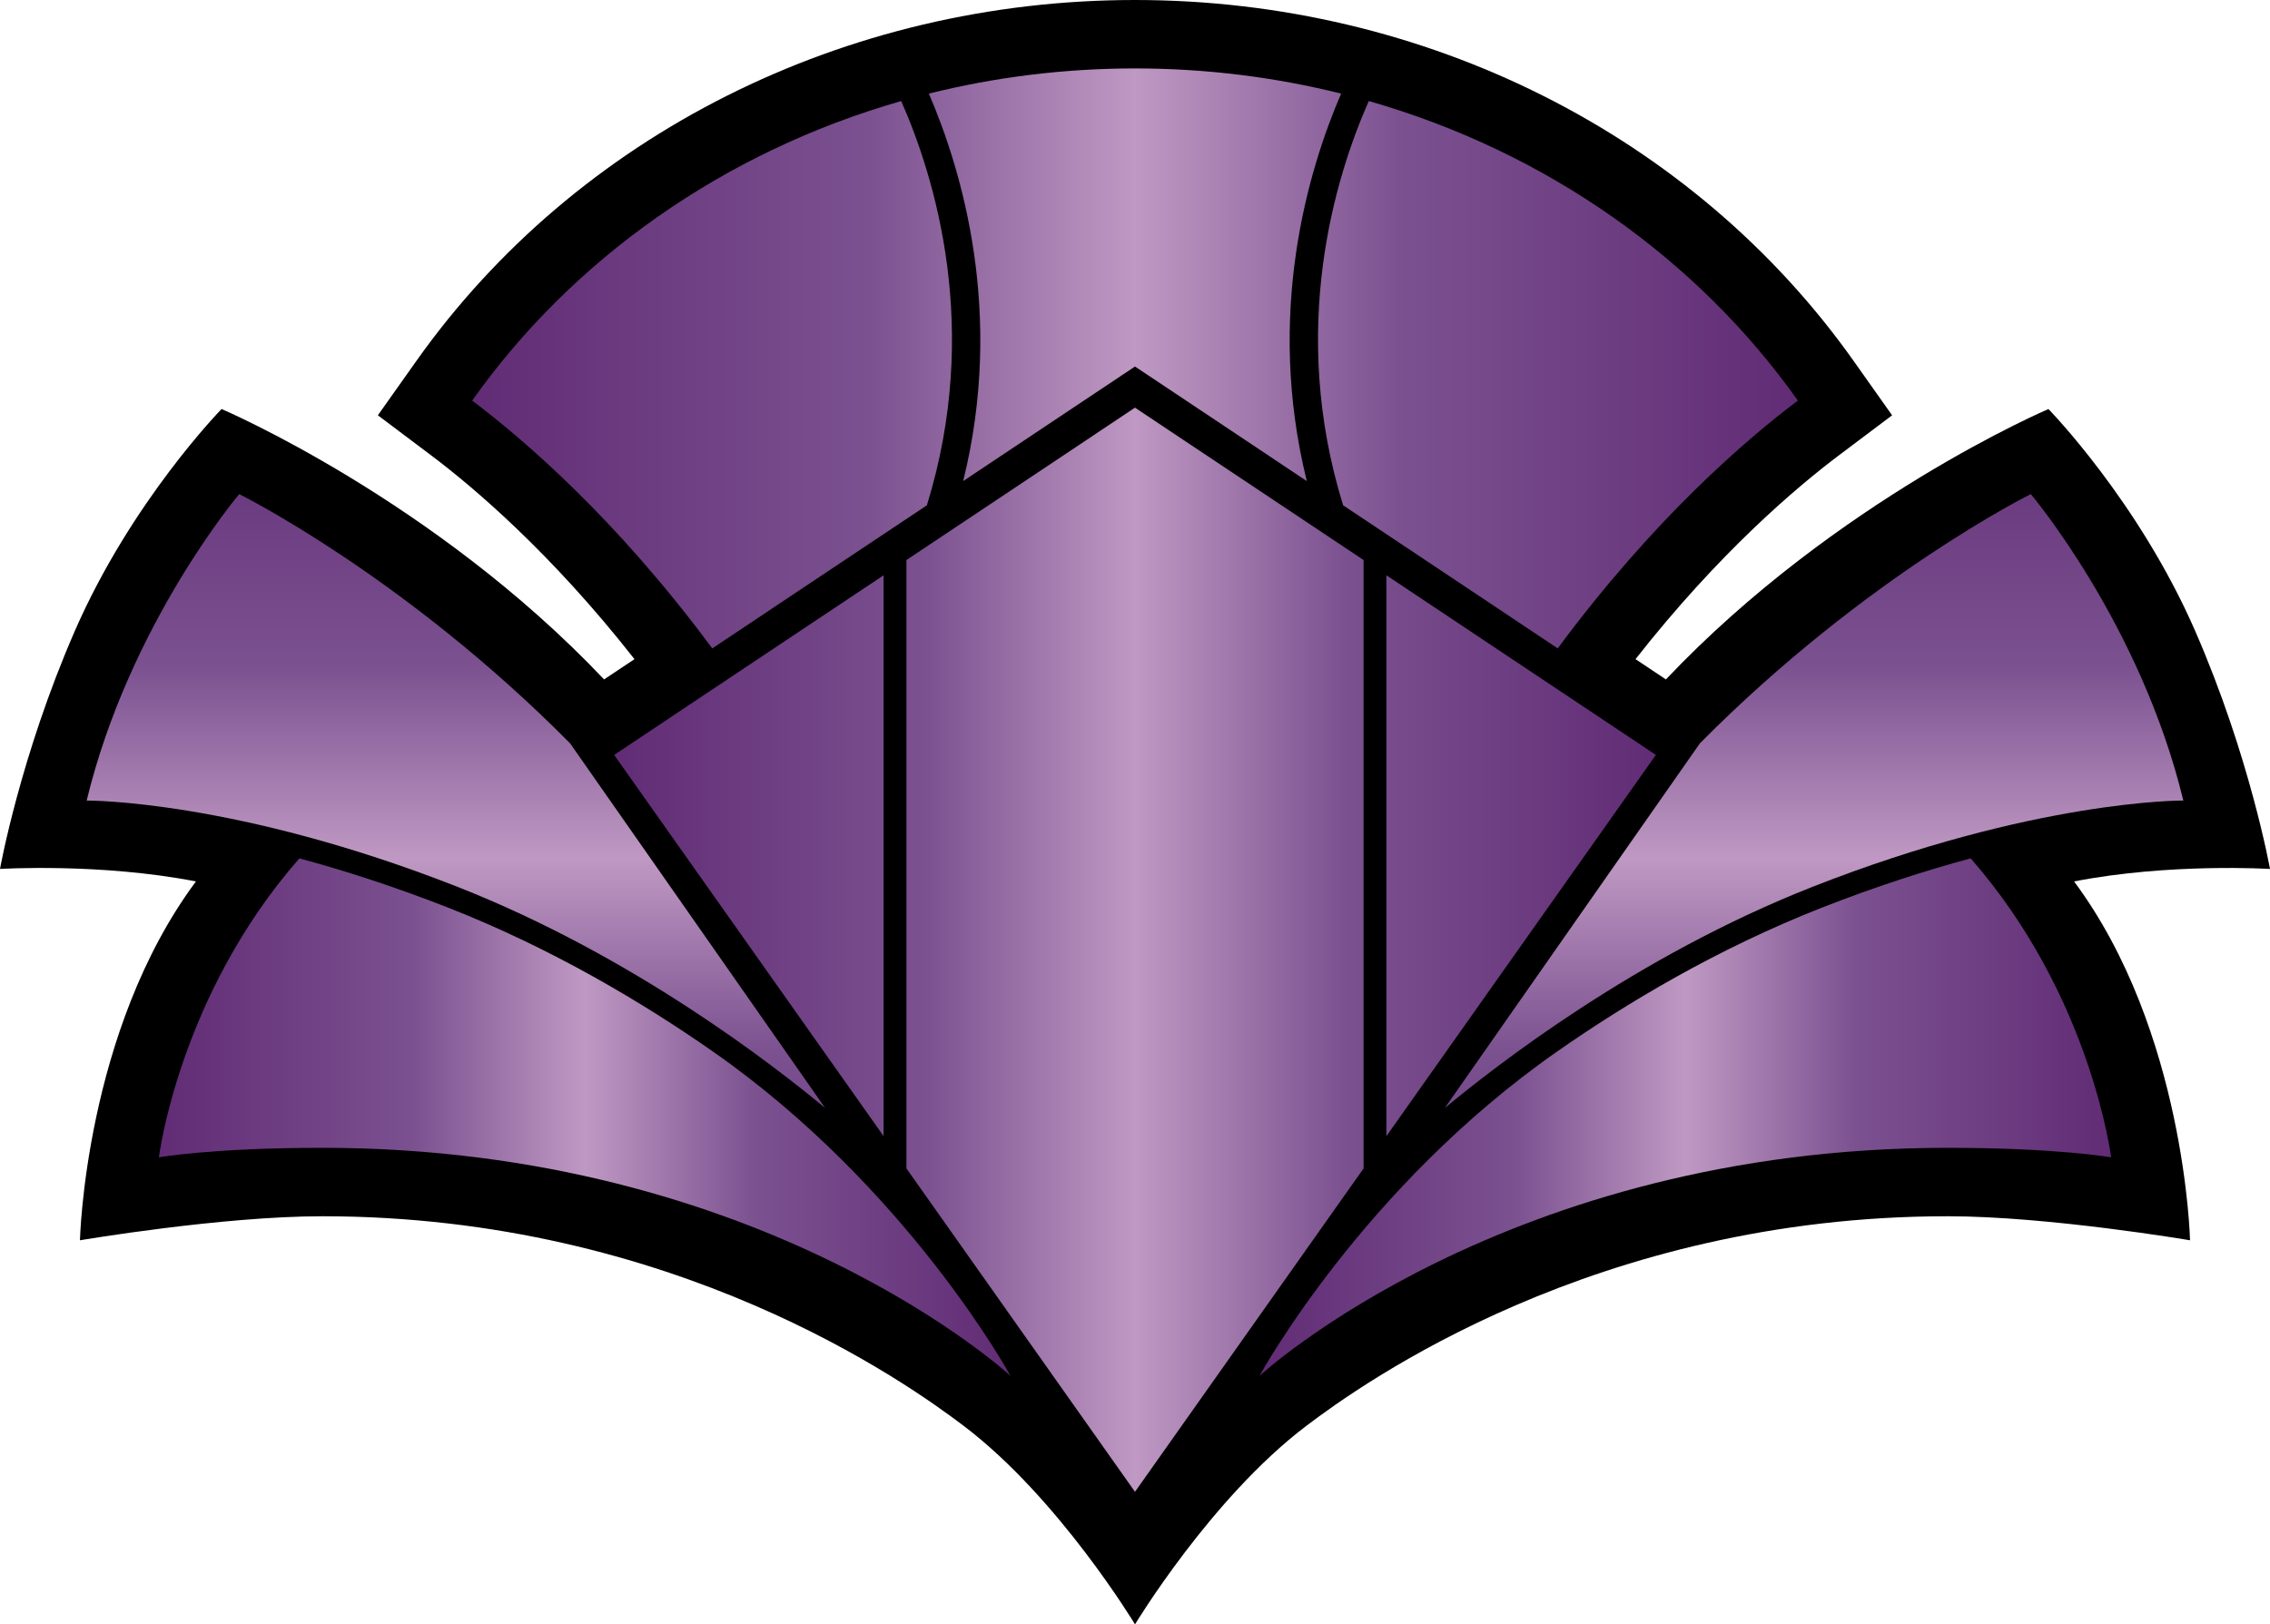 <?xml version="1.0" encoding="UTF-8" standalone="no"?>
<svg
   width="150.001"
   height="107.365"
   viewBox="0 0 150.001 107.365"
   version="1.1"
   xml:space="preserve"
   style="clip-rule:evenodd;fill-rule:evenodd;stroke-linejoin:round;stroke-miterlimit:2"
   id="svg37"
   xmlns="http://www.w3.org/2000/svg"
   xmlns:svg="http://www.w3.org/2000/svg">
    <g
   id="g8"
   transform="translate(-4.833,-3.334)">
        <path
   d="m 154.834,60.769 c 0,0 -1.331,-7.441 -4.937,-15.715 -3.753,-8.608 -9.704,-14.684 -9.704,-14.684 0,0 -14.008,5.968 -25.277,17.872 l -2.009,-1.339 c 5.523,-7.046 10.684,-11.4 13.446,-13.478 l 3.51,-2.641 -2.537,-3.585 C 116.746,12.254 98.992,3.334 79.833,3.334 c -19.159,0 -36.913,8.92 -47.492,23.864 l -2.539,3.585 3.511,2.641 c 2.762,2.077 7.922,6.432 13.446,13.478 L 44.75,48.241 C 33.482,36.337 19.474,30.369 19.474,30.369 c 0,0 -5.951,6.076 -9.704,14.684 -3.606,8.274 -4.937,15.715 -4.937,15.715 0,0 6.605,-0.408 12.947,0.826 -7.346,9.883 -7.664,23.719 -7.664,23.719 0,0 9.339,-1.589 16.02,-1.589 23.238,0 38.671,11.04 42.405,13.876 6.269,4.761 11.293,13.099 11.293,13.099 0,0 5.025,-8.338 11.292,-13.099 3.732,-2.836 19.168,-13.876 42.405,-13.876 6.681,0 16.019,1.589 16.019,1.589 0,0 -0.316,-13.836 -7.663,-23.719 6.341,-1.234 12.947,-0.825 12.947,-0.825 z"
   style="fill-rule:nonzero"
   id="path1" />
        <path
   d="M 42.503,52.464 59.355,76.565 C 56.022,73.805 46.746,66.544 35.054,61.947 20.358,56.17 10.56,56.248 10.56,56.248 13.386,44.566 20.64,35.993 20.64,35.993 c 0,0 10.888,5.388 21.863,16.471 z m 96.524,-16.472 c 0,0 7.254,8.573 10.08,20.255 0,0 -9.798,-0.078 -24.494,5.699 -11.691,4.597 -20.968,11.858 -24.303,14.618 l 16.854,-24.101 c 10.974,-11.082 21.863,-16.471 21.863,-16.471 z"
   style="fill:url(#_Linear1);fill-rule:nonzero"
   id="path2" />
        <path
   d="m 51.921,72.821 c -4.58,-3.196 -10.601,-6.792 -17.419,-9.472 -3.628,-1.427 -6.947,-2.487 -9.886,-3.28 -7.968,9.089 -9.283,19.761 -9.283,19.761 0,0 3.517,-0.629 10.803,-0.629 29.204,0 45.47,15.074 45.47,15.074 0,0 -6.783,-12.451 -19.685,-21.454 z"
   style="fill:url(#_Linear2);fill-rule:nonzero"
   id="path3" />
        <path
   d="m 88.061,94.275 c 0,0 16.267,-15.074 45.471,-15.074 7.285,0 10.803,0.629 10.803,0.629 0,0 -1.313,-10.672 -9.282,-19.761 -2.94,0.793 -6.259,1.854 -9.888,3.28 -6.817,2.68 -12.839,6.275 -17.417,9.472 -12.904,9.003 -19.687,21.454 -19.687,21.454 z"
   style="fill:url(#_Linear3);fill-rule:nonzero"
   id="path4" />
        <path
   d="m 66.212,9.521 c 4.344,-1.083 8.909,-1.664 13.621,-1.664 4.712,0 9.278,0.581 13.621,1.664 -2.185,5.067 -5.01,14.531 -2.267,25.611 L 79.833,27.559 68.479,35.132 C 71.222,24.052 68.396,14.588 66.212,9.521 Z m -1.829,0.492 c -11.751,3.363 -21.739,10.458 -28.351,19.799 3.378,2.541 9.521,7.801 15.866,16.379 l 14.183,-9.459 c 3.614,-11.68 0.517,-21.708 -1.698,-26.719 z m 29.202,26.718 14.183,9.459 c 6.346,-8.579 12.489,-13.839 15.867,-16.379 -6.613,-9.341 -16.6,-16.436 -28.353,-19.799 -2.214,5.01 -5.311,15.04 -1.697,26.719 z"
   style="fill:url(#_Linear4);fill-rule:nonzero"
   id="path5" />
        <g
   id="g7">
            <path
   d="M 96.446,78.43 V 41.358 l 17.806,11.874 z M 45.416,53.232 63.221,78.43 V 41.358 Z"
   style="fill:url(#_Linear5);fill-rule:nonzero"
   id="path6" />
            <path
   d="M 79.833,30.278 64.729,40.351 V 80.563 L 79.833,101.938 94.938,80.563 V 40.351 Z"
   style="fill:url(#_Linear6);fill-rule:nonzero"
   id="path7" />
        </g>
    </g>
    <defs
   id="defs37">
        <linearGradient
   id="_Linear1"
   x1="0"
   y1="0"
   x2="1"
   y2="0"
   gradientUnits="userSpaceOnUse"
   gradientTransform="matrix(0,-63.556,63.556,0,80,91.846)"><stop
     offset="0"
     style="stop-color:rgb(97,44,117);stop-opacity:1"
     id="stop8" /><stop
     offset="0.3"
     style="stop-color:rgb(123,81,144);stop-opacity:1"
     id="stop9" /><stop
     offset="0.5"
     style="stop-color:rgb(191,153,195);stop-opacity:1"
     id="stop10" /><stop
     offset="0.7"
     style="stop-color:rgb(123,81,144);stop-opacity:1"
     id="stop11" /><stop
     offset="1"
     style="stop-color:rgb(97,44,117);stop-opacity:1"
     id="stop12" /></linearGradient>
        <linearGradient
   id="_Linear2"
   x1="0"
   y1="0"
   x2="1"
   y2="0"
   gradientUnits="userSpaceOnUse"
   gradientTransform="matrix(56.273,0,0,56.273,15.333,77.172)"><stop
     offset="0"
     style="stop-color:rgb(97,44,117);stop-opacity:1"
     id="stop13" /><stop
     offset="0.3"
     style="stop-color:rgb(123,81,144);stop-opacity:1"
     id="stop14" /><stop
     offset="0.5"
     style="stop-color:rgb(191,153,195);stop-opacity:1"
     id="stop15" /><stop
     offset="0.7"
     style="stop-color:rgb(123,81,144);stop-opacity:1"
     id="stop16" /><stop
     offset="1"
     style="stop-color:rgb(97,44,117);stop-opacity:1"
     id="stop17" /></linearGradient>
        <linearGradient
   id="_Linear3"
   x1="0"
   y1="0"
   x2="1"
   y2="0"
   gradientUnits="userSpaceOnUse"
   gradientTransform="matrix(56.273,0,0,56.273,88.061,77.172)"><stop
     offset="0"
     style="stop-color:rgb(97,44,117);stop-opacity:1"
     id="stop18" /><stop
     offset="0.3"
     style="stop-color:rgb(123,81,144);stop-opacity:1"
     id="stop19" /><stop
     offset="0.5"
     style="stop-color:rgb(191,153,195);stop-opacity:1"
     id="stop20" /><stop
     offset="0.7"
     style="stop-color:rgb(123,81,144);stop-opacity:1"
     id="stop21" /><stop
     offset="1"
     style="stop-color:rgb(97,44,117);stop-opacity:1"
     id="stop22" /></linearGradient>
        <linearGradient
   id="_Linear4"
   x1="0"
   y1="0"
   x2="1"
   y2="0"
   gradientUnits="userSpaceOnUse"
   gradientTransform="matrix(87.603,0,0,87.603,36.032,27.024)"><stop
     offset="0"
     style="stop-color:rgb(97,44,117);stop-opacity:1"
     id="stop23" /><stop
     offset="0.3"
     style="stop-color:rgb(123,81,144);stop-opacity:1"
     id="stop24" /><stop
     offset="0.5"
     style="stop-color:rgb(191,153,195);stop-opacity:1"
     id="stop25" /><stop
     offset="0.7"
     style="stop-color:rgb(123,81,144);stop-opacity:1"
     id="stop26" /><stop
     offset="1"
     style="stop-color:rgb(97,44,117);stop-opacity:1"
     id="stop27" /></linearGradient>
        <linearGradient
   id="_Linear5"
   x1="0"
   y1="0"
   x2="1"
   y2="0"
   gradientUnits="userSpaceOnUse"
   gradientTransform="matrix(68.836,0,0,68.836,45.416,59.895)"><stop
     offset="0"
     style="stop-color:rgb(97,44,117);stop-opacity:1"
     id="stop28" /><stop
     offset="0.3"
     style="stop-color:rgb(123,81,144);stop-opacity:1"
     id="stop29" /><stop
     offset="0.5"
     style="stop-color:rgb(191,153,195);stop-opacity:1"
     id="stop30" /><stop
     offset="0.7"
     style="stop-color:rgb(123,81,144);stop-opacity:1"
     id="stop31" /><stop
     offset="1"
     style="stop-color:rgb(97,44,117);stop-opacity:1"
     id="stop32" /></linearGradient>
        <linearGradient
   id="_Linear6"
   x1="0"
   y1="0"
   x2="1"
   y2="0"
   gradientUnits="userSpaceOnUse"
   gradientTransform="matrix(68.836,0,0,71.66,45.416,66.108)"><stop
     offset="0"
     style="stop-color:rgb(97,44,117);stop-opacity:1"
     id="stop33" /><stop
     offset="0.3"
     style="stop-color:rgb(123,81,144);stop-opacity:1"
     id="stop34" /><stop
     offset="0.5"
     style="stop-color:rgb(191,153,195);stop-opacity:1"
     id="stop35" /><stop
     offset="0.7"
     style="stop-color:rgb(123,81,144);stop-opacity:1"
     id="stop36" /><stop
     offset="1"
     style="stop-color:rgb(97,44,117);stop-opacity:1"
     id="stop37" /></linearGradient>
    </defs>
</svg>
